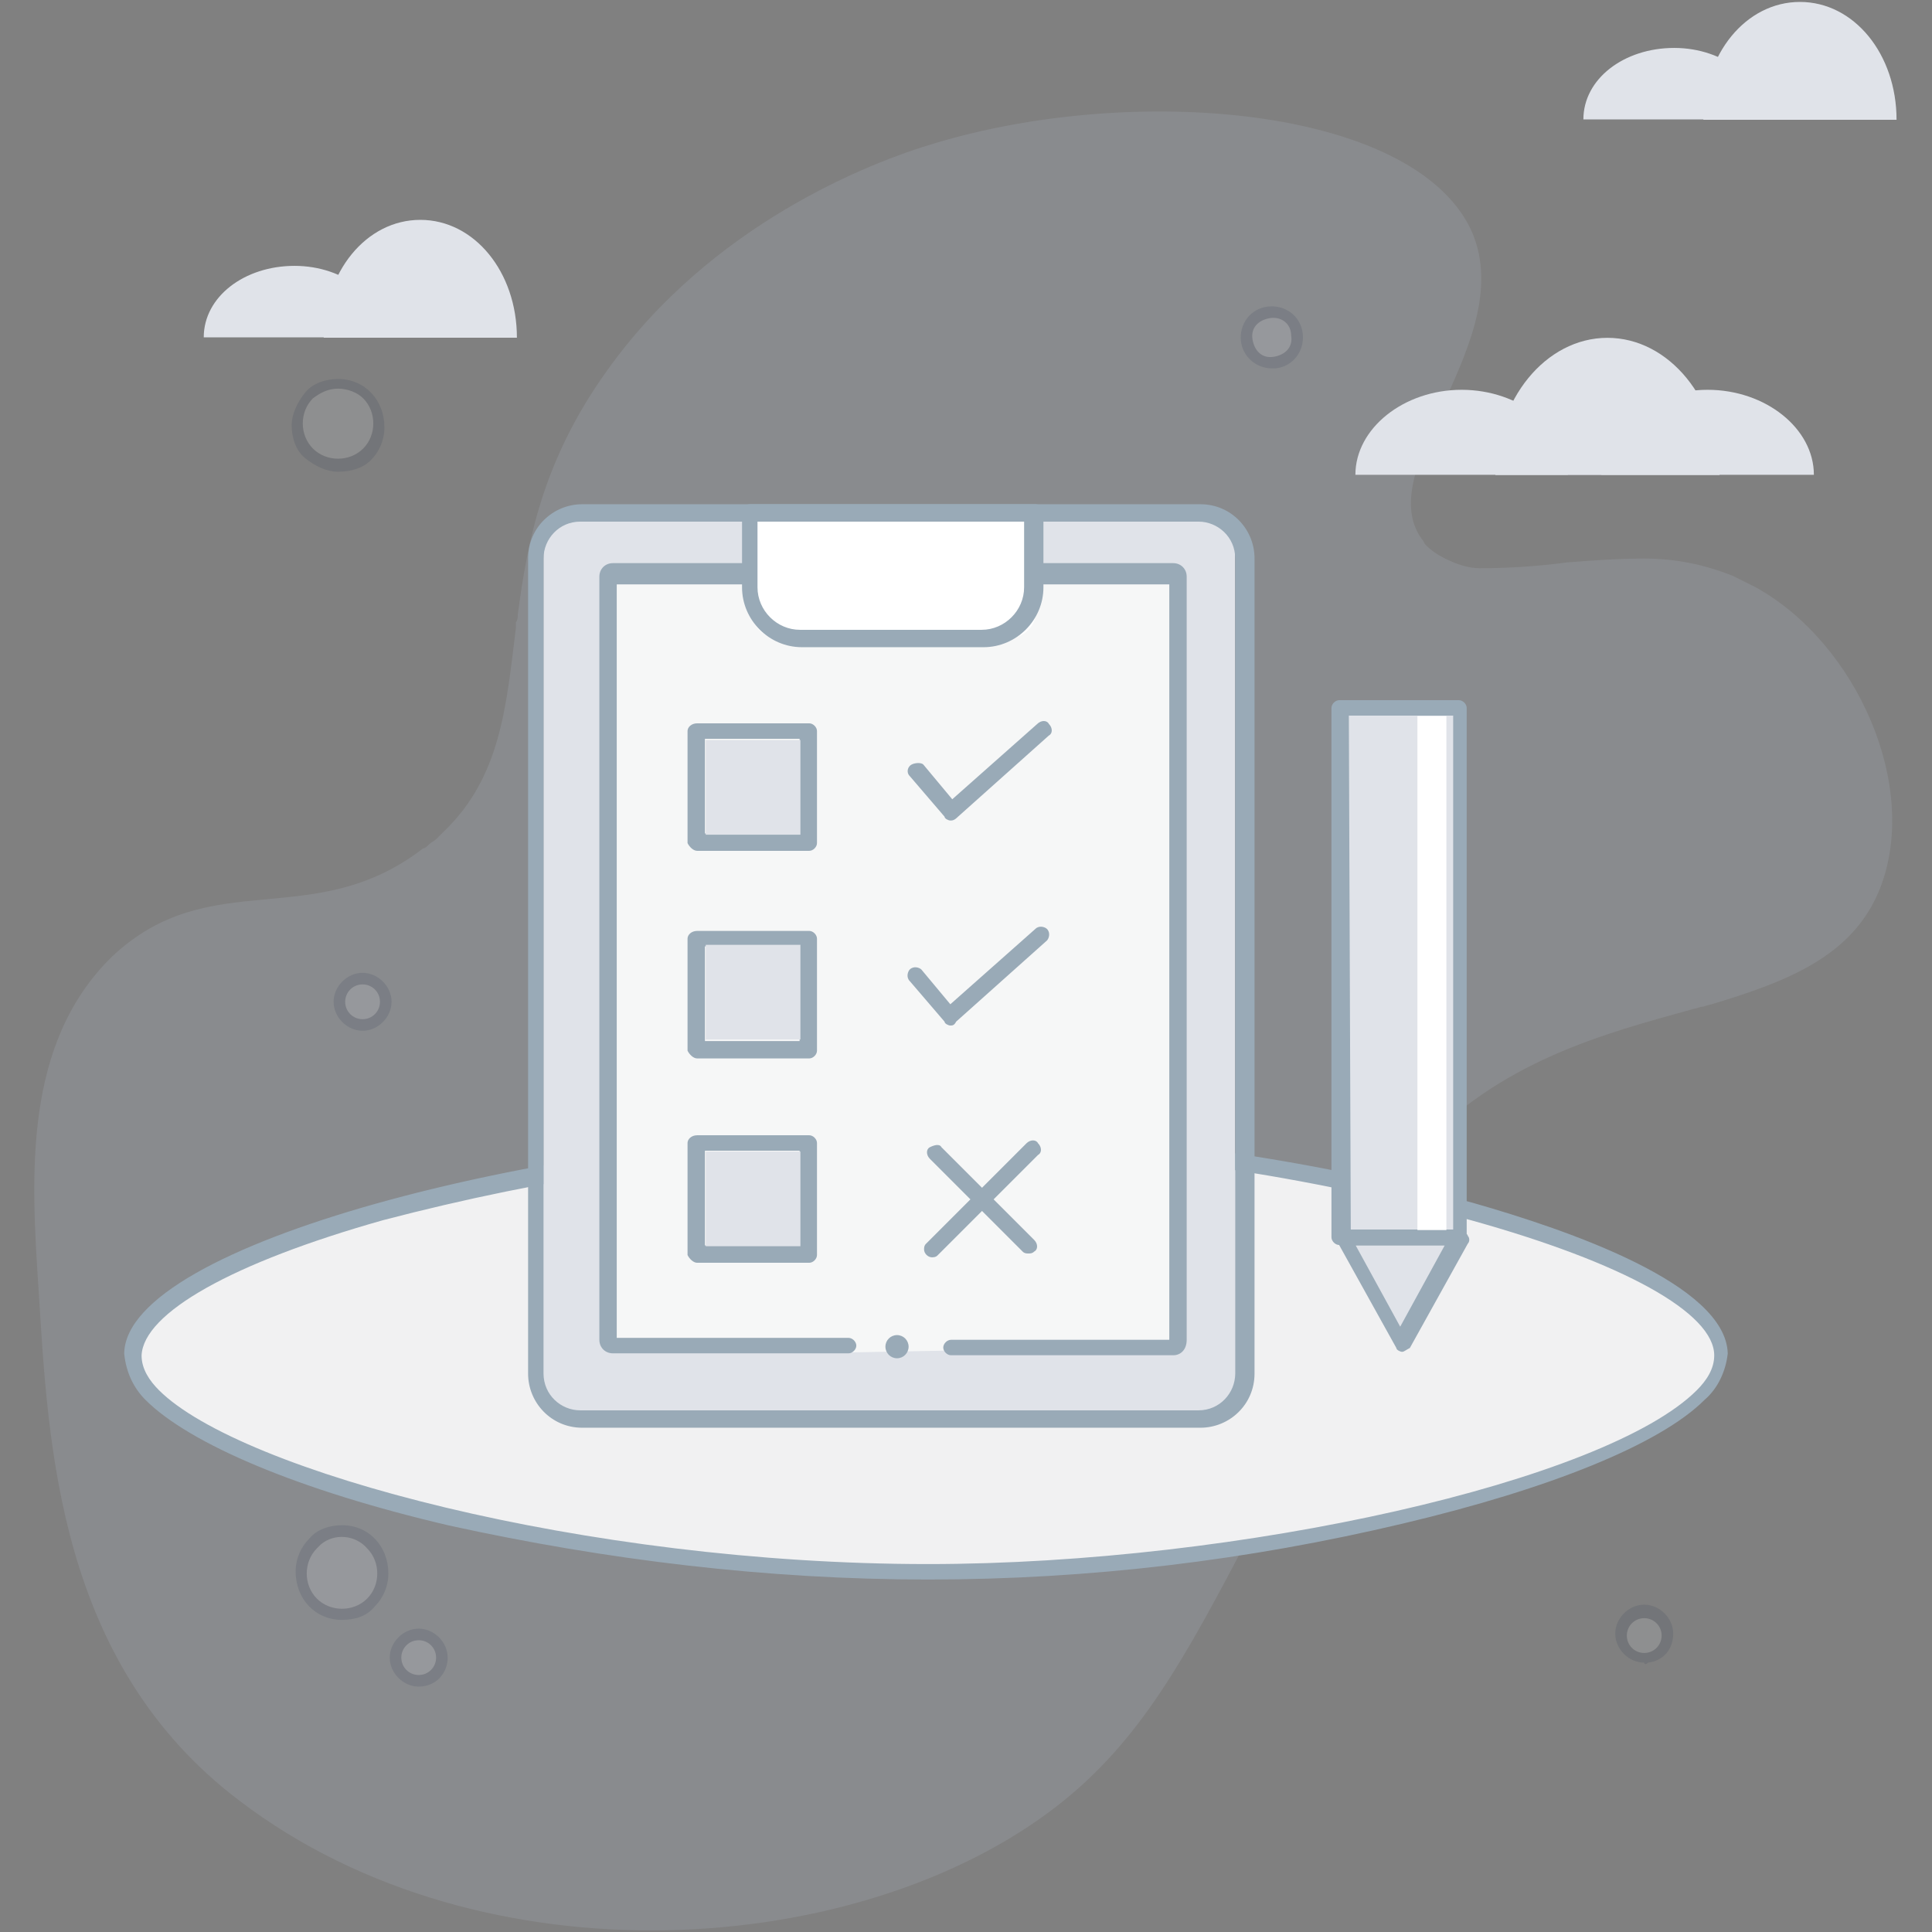 <?xml version="1.0" encoding="utf-8"?>
<!-- Generator: Adobe Illustrator 24.1.2, SVG Export Plug-In . SVG Version: 6.00 Build 0)  -->
<svg version="1.1" id="Layer_1" xmlns="http://www.w3.org/2000/svg" xmlns:xlink="http://www.w3.org/1999/xlink" x="0px" y="0px"
	 viewBox="0 0 100 100" style="enable-background:new 0 0 100 100;" xml:space="preserve">
<rect x="0" y="0" width="100" height="100" fill="#808080" stroke="none"/>
<style type="text/css">
	.st0{opacity:0.15;}
	.st1{fill:#BEC9DC;}
	.st2{fill:#E0E3E9;}
	.st3{fill:#F1F1F2;}
	.st4{fill:#99AAB7;}
	.st5{fill:#FFFFFF;}
	.st6{fill:#F6F7F7;}
	.st7{fill:#2B374F;}
</style>
<g id="noEnroll" transform="translate(-0.871 0.004)">
	<g id="Group_21957" transform="translate(0.871 -0.004)">
		<g id="Group_21920" transform="translate(0 11.51)" class="st0">
			<path id="Path_15574" class="st1" d="M90.9,18.9l-1.2-0.6c-1.5-0.6-3-0.9-4.6-0.9c-1.4,0-2.7,0.1-4,0.2c-1.5,0.2-3,0.3-4.5,0.3
				c-0.6,0-1.2-0.2-1.8-0.5c-0.4-0.2-0.7-0.4-1-0.7c-0.1-0.1-0.1-0.2-0.2-0.3C70.9,12.7,78.8,6,76.1,0.3C73-6,58.7-7.2,48.4-4.1
				c-3.4,1-11.6,4.2-17,11.8c-3.3,4.6-4.1,8.8-4.6,12.6c0,0.1,0,0.3-0.1,0.4V21c-0.5,4.1-0.8,7.7-3.7,10.5l-0.4,0.4
				c-0.1,0.1-0.3,0.2-0.4,0.3c-0.1,0.1-0.2,0.2-0.3,0.2c-5.7,4.4-11,0.8-16.1,5.6c-4.6,4.5-4.2,11.3-3.8,17.3
				c0.5,8,1,19.3,10.4,26.4c12.6,9.6,32.2,8.2,42.4,0.2c4.2-3.3,6.5-7.5,9.9-14c6.1-11.3,3.4-13.5,7.8-18.9l0.1-0.1
				c0.1-0.1,0.2-0.3,0.3-0.4s0.2-0.3,0.4-0.4c4.3-4.7,9.7-6.1,14.4-7.4c0.1,0,0.3-0.1,0.4-0.1c0.1,0,0.3-0.1,0.4-0.1
				c4-1.2,7.4-2.5,8.8-6C99.4,29.2,96.1,21.8,90.9,18.9z"/>
		</g>
		<g id="Group_21921" transform="translate(139.155 40.876)">
			<path id="Path_15575" class="st2" d="M-69-16.3c0-2.4,2.5-4.4,5.5-4.4c3,0,5.5,2,5.5,4.4H-69z"/>
		</g>
		<g id="Group_21922" transform="translate(165.186 40.876)">
			<path id="Path_15576" class="st2" d="M-82.3-16.3c0-2.4,2.5-4.4,5.5-4.4c3,0,5.5,2,5.5,4.4H-82.3z"/>
		</g>
		<g id="Group_21923" transform="translate(154.001 35.386)">
			<path id="Path_15577" class="st2" d="M-76.6-10.8c0-3.9,2.6-7.1,5.8-7.1s5.8,3.2,5.8,7.1H-76.6z"/>
		</g>
		<g id="Group_21953" transform="translate(17.746 27.861)">
			<path id="Path_15612" class="st2" d="M-7.2-10.4c0-2.1,2.1-3.7,4.7-3.7s4.7,1.7,4.7,3.7H-7.2z"/>
		</g>
		<g id="Group_21954" transform="translate(30.355 22.98)">
			<path id="Path_15613" class="st2" d="M-13.6-5.5c0-3.4,2.2-6.1,5-6.1s5,2.7,5,6.1H-13.6z"/>
		</g>
		<g id="Group_21955" transform="translate(163.356 4.881)">
			<path id="Path_15614" class="st2" d="M-81.4,1.3c0-2.1,2.1-3.7,4.7-3.7S-72-0.7-72,1.3L-81.4,1.3z"/>
		</g>
		<g id="Group_21956" transform="translate(175.965)">
			<path id="Path_15615" class="st2" d="M-87.8,6.2c0-3.4,2.2-6.1,5-6.1s5,2.7,5,6.1H-87.8z"/>
		</g>
	</g>
	<g id="Group_21958" transform="translate(10.299 119.052)">
		<path id="Path_15616" class="st3" d="M40.8-60c17.7,0.5,38.8,6,38.9,11.2c0.1,5.3-21.7,11.2-41.1,11.2c-19.6,0-41.2-5.9-41.1-11.2
			C-2.4-54,18.6-59.5,36.2-60C37.7-60.1,39.3-60.1,40.8-60z"/>
		<path id="Path_15617" class="st4" d="M38.6-37.3c-8.3,0-16.6-1-24.8-2.8c-7.7-1.8-13.4-4.2-15.7-6.5C-2.5-47.2-2.9-48-3-49
			c0.1-5.7,21.6-11.1,39-11.6h4.7c8.8,0.3,17.6,1.5,26.1,3.8c4.9,1.4,13.1,4.2,13.2,7.8c-0.1,0.9-0.5,1.8-1.2,2.4
			c-2.3,2.3-8,4.6-15.6,6.4C55.2-38.3,47-37.3,38.6-37.3L38.6-37.3z M38.6-59.7h-2.4c-8.7,0.3-17.4,1.6-25.8,3.8
			c-7.8,2.2-12.4,4.8-12.5,7c0,0.7,0.4,1.3,0.9,1.8c4.2,4.2,22.1,9,39.8,9l0,0c16.2,0,35.1-4.3,39.8-9c0.5-0.5,0.9-1.1,0.9-1.8
			c0-2.2-4.7-4.8-12.6-7c-8.5-2.3-17.2-3.6-25.9-3.8C40-59.7,39.3-59.7,38.6-59.7L38.6-59.7z"/>
	</g>
	<g id="Group_21959" transform="translate(138.145 129.766)">
		<path id="Path_15618" class="st2" d="M-64.7-60.2l3-5.5h-6.1L-64.7-60.2z"/>
		<path id="Path_15619" class="st4" d="M-64.7-59.8c-0.1,0-0.3-0.1-0.3-0.2l-3-5.4c-0.1-0.1-0.1-0.3,0-0.4c0.1-0.1,0.2-0.2,0.3-0.2
			h6.1c0.1,0,0.3,0.1,0.3,0.2c0.1,0.1,0.1,0.3,0,0.4l-3,5.4C-64.5-59.9-64.6-59.8-64.7-59.8z M-67.1-65.3l2.3,4.2l2.3-4.2H-67.1z"/>
	</g>
	<g id="Group_21960" transform="translate(137.687 73.637)">
		<rect id="Rectangle_2401" x="-67.3" y="-37" class="st2" width="6.2" height="27.4"/>
		<path id="Path_15620" class="st4" d="M-61.3-9.2h-6.2c-0.2,0-0.4-0.2-0.4-0.4V-37c0-0.2,0.2-0.4,0.4-0.4h6.2
			c0.2,0,0.4,0.2,0.4,0.4v27.4C-60.9-9.3-61-9.2-61.3-9.2z M-66.9-10h5.3v-26.6H-67L-66.9-10L-66.9-10z"/>
	</g>
	<g id="Group_21961" transform="translate(146.636 75.263)">
		<rect id="Rectangle_2402" x="-72.4" y="-38.2" class="st5" width="1.5" height="26.6"/>
	</g>
	<path id="Path_15621" class="st2" d="M44.1,73H29.3c-0.2,0-0.3-0.1-0.3-0.3V27.2c0-0.2,0.1-0.3,0.3-0.3h35.2c0.2,0,0.3,0.1,0.3,0.3
		v45.5c0,0.2-0.1,0.3-0.3,0.3h-14"/>
	<path id="Path_15622" class="st6" d="M44.7,70H32.6c-0.1,0-0.2-0.1-0.2-0.2V30.2c0-0.1,0.1-0.2,0.2-0.2h29c0.1,0,0.2,0.1,0.2,0.2
		v39.5c0,0.1-0.1,0.2-0.2,0.2l0,0H50.1"/>
	<g id="Group_21962" transform="translate(52.605 52.895)">
		<path id="Path_15623" class="st4" d="M10.4,21h-32c-1.6,0-2.8-1.3-2.8-2.8V-24c0-1.6,1.3-2.8,2.8-2.8h32c1.6,0,2.8,1.3,2.8,2.8
			v42.2C13.2,19.8,11.9,21,10.4,21z M-21.7-25.9c-1.1,0-1.9,0.9-1.9,1.9v42.2c0,1.1,0.9,1.9,1.9,1.9h32c1.1,0,1.9-0.9,1.9-1.9V-24
			c0-1.1-0.9-1.9-1.9-1.9L-21.7-25.9z"/>
	</g>
	<g id="Group_21963" transform="translate(60.394 59.344)">
		<path id="Path_15624" class="st4" d="M1.2,10.8h-11.5c-0.2,0-0.4-0.2-0.4-0.4c0-0.2,0.2-0.4,0.4-0.4l0,0H1v-39.1h-28.6V9.9h12
			c0.2,0,0.4,0.2,0.4,0.4c0,0.2-0.2,0.4-0.4,0.4l0,0h-12.2c-0.4,0-0.7-0.3-0.7-0.7v-39.5c0-0.4,0.3-0.7,0.7-0.7h29
			c0.4,0,0.7,0.3,0.7,0.7v39.5C1.9,10.5,1.6,10.8,1.2,10.8z"/>
	</g>
	<g id="Group_21964" transform="translate(75.279 52.895)">
		<path id="Rectangle_2403" class="st5" d="M-35.6-26.4h14.8l0,0v5.2c0,0.7-0.6,1.3-1.3,1.3h-12.1c-0.7,0-1.3-0.6-1.3-1.3V-26.4
			L-35.6-26.4z"/>
		<path id="Path_15625" class="st4" d="M-23.5-19.4h-9.4c-1.7,0-3.1-1.4-3.1-3.1v-3.9c0-0.2,0.2-0.4,0.4-0.4l0,0h14.8
			c0.2,0,0.4,0.2,0.4,0.4v0v3.9C-20.4-20.8-21.8-19.4-23.5-19.4z M-35.2-25.9v3.4c0,1.2,1,2.2,2.2,2.2h9.4c1.2,0,2.2-1,2.2-2.2v-3.4
			H-35.2z"/>
	</g>
	<g id="Group_21965" transform="translate(69.658 75.935)">
		<path id="Path_15626" class="st4" d="M-26.9-31.9h-5.8c-0.2,0-0.4-0.2-0.5-0.4v-5.8c0-0.2,0.2-0.4,0.5-0.4h5.8
			c0.2,0,0.4,0.2,0.4,0.4l0,0v5.8C-26.5-32.1-26.7-31.9-26.9-31.9L-26.9-31.9z M-32.3-32.8h4.9v-4.9h-4.9V-32.8z"/>
	</g>
	<g id="Group_21966" transform="translate(69.658 97.78)">
		<path id="Path_15627" class="st4" d="M-26.9-43h-5.8c-0.2,0-0.4-0.2-0.5-0.4v-5.8c0-0.2,0.2-0.4,0.5-0.4h5.8
			c0.2,0,0.4,0.2,0.4,0.4v5.8C-26.5-43.2-26.7-43-26.9-43z M-32.3-43.9h4.9v-4.9h-4.9V-43.9z"/>
	</g>
	<g id="Group_21967" transform="translate(69.658 119.357)">
		<path id="Path_15628" class="st4" d="M-26.9-54h-5.8c-0.2,0-0.4-0.2-0.5-0.4v-5.8c0-0.2,0.2-0.4,0.5-0.4h5.8
			c0.2,0,0.4,0.2,0.4,0.4v5.8C-26.5-54.2-26.7-54-26.9-54z M-32.3-54.9h4.9v-4.9h-4.9V-54.9z"/>
	</g>
	<g id="Group_21968" transform="translate(92.76 75.966)">
		<path id="Path_15629" class="st4" d="M-42.7-33.5L-42.7-33.5c-0.1,0-0.3-0.1-0.3-0.2l-1.8-2.1c-0.2-0.2-0.1-0.5,0.1-0.6
			c0.2-0.1,0.5-0.1,0.6,0l1.5,1.8l4.4-3.9c0.2-0.2,0.5-0.2,0.6,0c0.2,0.2,0.2,0.5,0,0.6c0,0,0,0,0,0l-4.7,4.2
			C-42.5-33.5-42.6-33.5-42.7-33.5z"/>
	</g>
	<g id="Group_21969" transform="translate(92.76 97.577)">
		<path id="Path_15630" class="st4" d="M-42.7-44.5L-42.7-44.5c-0.1,0-0.3-0.1-0.3-0.2l-1.8-2.1c-0.2-0.2-0.1-0.5,0-0.6
			c0.2-0.2,0.5-0.1,0.6,0l1.5,1.8l4.4-3.9c0.2-0.2,0.5-0.1,0.6,0c0.2,0.2,0.1,0.5,0,0.6l0,0l-4.7,4.2
			C-42.5-44.5-42.6-44.5-42.7-44.5z"/>
	</g>
	<g id="Group_21970" transform="translate(94.901 120.376)">
		<path id="Path_15631" class="st4" d="M-40.8-55.5c-0.1,0-0.2,0-0.3-0.1l-4.8-4.8c-0.2-0.2-0.2-0.5,0-0.6s0.5-0.2,0.6,0l4.8,4.8
			c0.2,0.2,0.2,0.5,0,0.6C-40.6-55.5-40.7-55.5-40.8-55.5L-40.8-55.5z"/>
	</g>
	<g id="Group_21971" transform="translate(94.501 119.973)">
		<path id="Path_15632" class="st4" d="M-45.4-54.9c-0.2,0-0.4-0.2-0.4-0.4c0-0.1,0-0.2,0.1-0.3l5.2-5.2c0.2-0.2,0.5-0.2,0.6,0
			c0.2,0.2,0.2,0.5,0,0.6l-5.2,5.2C-45.2-54.9-45.3-54.9-45.4-54.9z"/>
	</g>
	<circle id="Ellipse_1649" class="st4" cx="47.3" cy="69.7" r="0.6"/>
	<rect id="Rectangle_2404" x="37.4" y="38.3" class="st2" width="4.9" height="4.9"/>
	<rect id="Rectangle_2405" x="37.4" y="48.9" class="st2" width="4.9" height="4.9"/>
	<rect id="Rectangle_2406" x="37.4" y="59.6" class="st2" width="4.9" height="4.9"/>
	<g id="Group_21972" transform="translate(27.968 39.813)" class="st0">
		<circle id="Ellipse_1650" class="st2" cx="-9.6" cy="-17.8" r="2.2"/>
		<path id="Path_15633" class="st7" d="M-9.6-15.4c-0.6,0-1.2-0.3-1.7-0.7c-0.5-0.4-0.7-1.1-0.7-1.7c0-0.6,0.3-1.2,0.7-1.7
			c0.4-0.5,1.1-0.7,1.7-0.7c1.4,0,2.4,1.1,2.4,2.5c0,0.7-0.3,1.3-0.7,1.7C-8.3-15.6-8.9-15.4-9.6-15.4z M-9.6-19.7
			c-0.5,0-0.9,0.2-1.3,0.5c-0.7,0.7-0.7,1.9,0,2.6c0.7,0.7,1.9,0.7,2.6,0c0.7-0.7,0.7-1.9,0-2.6C-8.6-19.5-9.1-19.7-9.6-19.7z"/>
	</g>
	<g id="Group_21973" transform="translate(28.273 160.64)" class="st0">
		<circle id="Ellipse_1651" class="st2" cx="-9.7" cy="-79.2" r="2.2"/>
		<path id="Path_15634" class="st7" d="M-9.7-76.8c-1.4,0-2.4-1.1-2.4-2.5c0-0.7,0.3-1.3,0.7-1.7l0,0c0.4-0.5,1.1-0.7,1.7-0.7
			c1.4,0,2.4,1.1,2.4,2.5c0,0.7-0.3,1.3-0.7,1.7C-8.4-77-9-76.8-9.7-76.8z M-11-80.5c-0.7,0.7-0.7,1.9,0,2.6c0.7,0.7,1.9,0.7,2.6,0
			c0.7-0.7,0.7-1.9,0-2.6c-0.6-0.7-1.7-0.8-2.4-0.2C-10.9-80.6-10.9-80.6-11-80.5z"/>
	</g>
	<g id="Group_21974" transform="translate(167.476 169.153)" class="st0">
		<circle id="Ellipse_1652" class="st2" cx="-81.5" cy="-84.5" r="1.2"/>
		<path id="Path_15635" class="st7" d="M-81.5-83.1c-0.8,0-1.5-0.7-1.5-1.5s0.7-1.5,1.5-1.5s1.5,0.7,1.5,1.5c0,0.8-0.5,1.4-1.3,1.5
			C-81.4-83-81.5-83-81.5-83.1z M-81.5-85.4c-0.5,0-0.9,0.4-0.9,0.9c0,0.5,0.4,0.9,0.9,0.9c0.5,0,0.9-0.4,0.9-0.9
			C-80.6-85-81-85.4-81.5-85.4C-81.5-85.4-81.5-85.4-81.5-85.4L-81.5-85.4z"/>
	</g>
	<g id="Group_21975" transform="translate(38.343 171.594)" class="st0">
		<circle id="Ellipse_1653" class="st2" cx="-15.8" cy="-85.8" r="1.2"/>
		<path id="Path_15636" class="st7" d="M-15.8-84.3c-0.8,0-1.5-0.7-1.5-1.5c0-0.8,0.7-1.5,1.5-1.5c0.8,0,1.5,0.7,1.5,1.5
			C-14.3-85-14.9-84.3-15.8-84.3z M-15.8-86.7c-0.5,0-0.9,0.4-0.9,0.9c0,0.5,0.4,0.9,0.9,0.9c0.5,0,0.9-0.4,0.9-0.9
			C-14.9-86.3-15.3-86.7-15.8-86.7C-15.8-86.7-15.8-86.7-15.8-86.7L-15.8-86.7z"/>
	</g>
	<g id="Group_21976" transform="translate(32.238 102.449)" class="st0">
		<circle id="Ellipse_1654" class="st2" cx="-12.6" cy="-50.6" r="1.2"/>
		<path id="Path_15637" class="st7" d="M-12.6-49.1c-0.8,0-1.5-0.7-1.5-1.5c0-0.8,0.7-1.5,1.5-1.5c0.8,0,1.5,0.7,1.5,1.5l0,0
			C-11.1-49.8-11.8-49.1-12.6-49.1C-12.6-49.1-12.6-49.1-12.6-49.1z M-12.6-51.5c-0.5,0-0.9,0.4-0.9,0.9c0,0.5,0.4,0.9,0.9,0.9
			s0.9-0.4,0.9-0.9C-11.7-51.1-12.1-51.5-12.6-51.5C-12.6-51.5-12.6-51.5-12.6-51.5L-12.6-51.5z"/>
	</g>
	<g id="Group_21977" transform="translate(128.001 32.063)" class="st0">
		<circle id="Ellipse_1655" class="st2" cx="-61.3" cy="-14.6" r="1.3"/>
		<path id="Path_15638" class="st7" d="M-61.3-13c-0.8,0-1.5-0.6-1.6-1.4c-0.1-0.9,0.5-1.7,1.4-1.8c0,0,0,0,0,0l0,0
			c0.9-0.1,1.7,0.5,1.8,1.4c0.1,0.9-0.5,1.7-1.4,1.8l0,0H-61.3z M-61.4-15.6c-0.6,0.1-1,0.5-0.9,1.1c0.1,0.6,0.5,1,1.1,0.9
			c0.6-0.1,1-0.5,0.9-1.1c0,0,0,0,0,0C-60.3-15.3-60.8-15.7-61.4-15.6C-61.4-15.6-61.4-15.6-61.4-15.6z"/>
	</g>
</g>
</svg>
